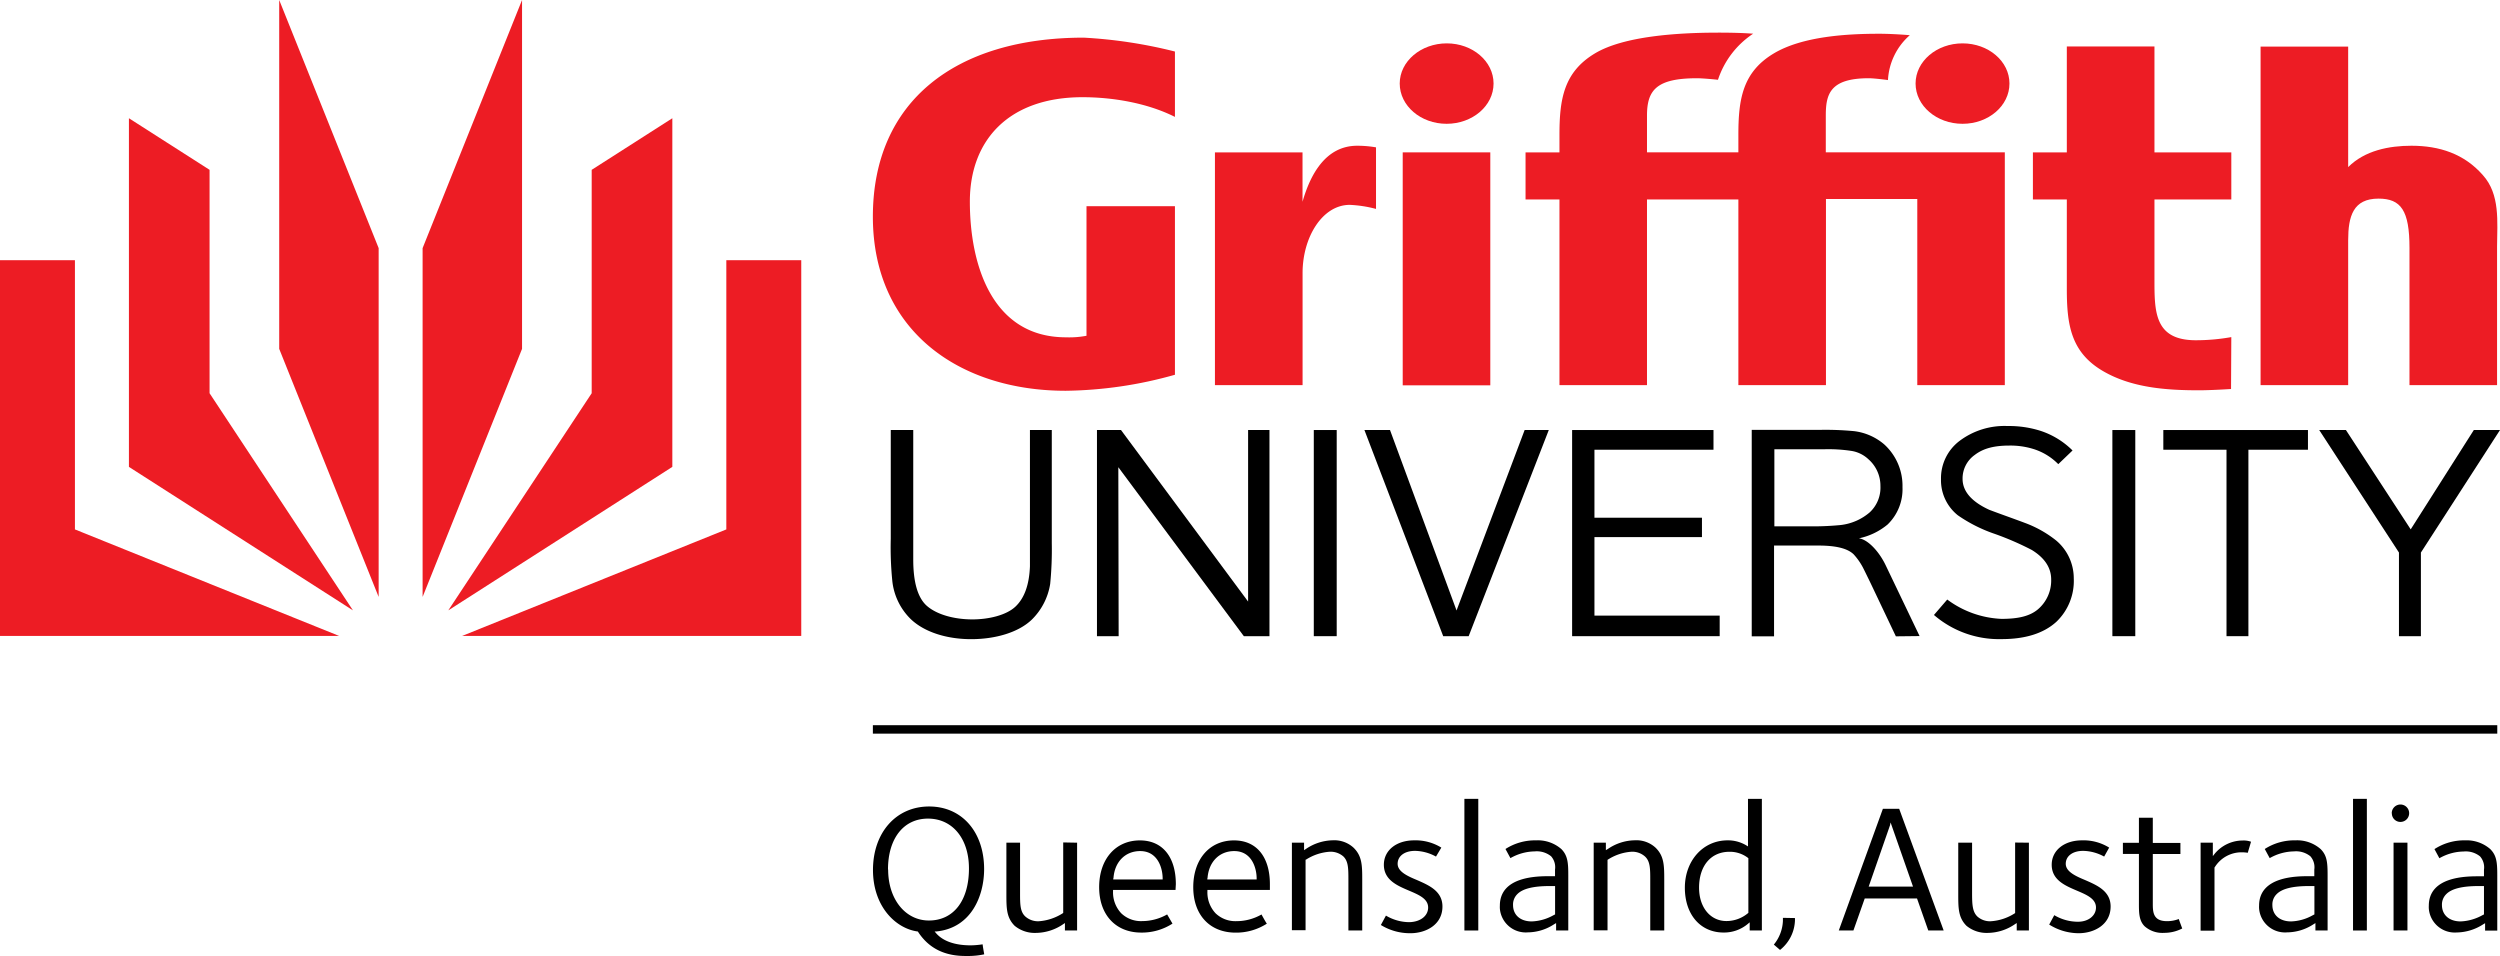 <svg xmlns="http://www.w3.org/2000/svg" viewBox="0 0 468.11 179.04"><defs><style>.cls-1{fill:#ed1c24;}</style></defs><g id="Layer_2" data-name="Layer 2"><g id="Layer_1-2" data-name="Layer 1"><polygon class="cls-1" points="79.13 111.77 97.75 65.32 97.75 0 79.13 46.46 79.13 111.77"/><polygon class="cls-1" points="125.89 22.14 125.89 87.42 83.94 114.29 110.79 73.63 110.79 31.8 125.89 22.14"/><polygon class="cls-1" points="86.54 119.07 136 99.13 136 48.72 150.03 48.72 150.03 119.07 86.54 119.07"/><polygon class="cls-1" points="70.9 111.77 52.28 65.32 52.28 0 70.9 46.46 70.9 111.77"/><polygon class="cls-1" points="24.14 22.14 24.14 87.42 66.09 114.29 39.24 73.63 39.24 31.8 24.14 22.14"/><polygon class="cls-1" points="63.49 119.07 14.03 99.13 14.03 48.72 0 48.72 0 119.07 63.49 119.07"/><path class="cls-1" d="M358.68,15.64c0,4.17,3.94,7.54,8.8,7.54s8.78-3.37,8.78-7.54-3.94-7.52-8.78-7.52S358.68,11.47,358.68,15.64Z"/><path class="cls-1" d="M321.68,14.94c-1.44-.16-3.2-.29-3.92-.29-7.62,0-9.37,2.24-9.37,7v6.87H325.5V25.27c0-6.64.76-11.76,6.64-15.27,5.4-3.22,13.76-3.68,19.76-3.68,1.39,0,3.54.09,5.7.27a12,12,0,0,0-4.09,8.4c-1.35-.18-2.89-.34-3.58-.34-7.3,0-8.06,3-8.06,7v6.87h33.52v43.6H359V37.26H341.9V72.12H325.5V37.35H308.39V72.12H292V37.35h-6.35V28.53H292V25.27c0-6.64.78-11.76,6.64-15.27C304,6.78,314,6.11,321.77,6.11c2.51,0,4.63.06,6.5.2A16.53,16.53,0,0,0,321.68,14.94Z"/><path class="cls-1" d="M254.13,27.29c-6,0-8.84,5.57-10.24,10.49V28.53h-16.4V72.12H243.9v-21c0-6.71,3.71-12.76,8.83-12.76a22.8,22.8,0,0,1,4.92.76V27.59A20.74,20.74,0,0,0,254.13,27.29Z"/><rect class="cls-1" x="262.65" y="28.53" width="16.4" height="43.62"/><path class="cls-1" d="M262.09,15.64c0,4.17,3.93,7.54,8.78,7.54s8.79-3.37,8.79-7.54-3.94-7.52-8.76-7.52S262.09,11.47,262.09,15.64Z"/><path class="cls-1" d="M417.8,63.12a37.83,37.83,0,0,1-6.63.59c-7.86,0-7.76-5.44-7.76-11.6V37.35H417.8V28.53H403.41V8.7H387V28.53h-6.35v8.82H387V54.12c0,6.64.76,11.77,6.62,15.27,5.41,3.23,12,3.69,18.13,3.69,1.28,0,3.44-.08,6-.24Z"/><path class="cls-1" d="M464.9,32.79c-3.5-4-8.15-5.5-13.37-5.5-4.17,0-8.72.87-11.85,4V8.72h-16.4v63.4h16.4V45c0-4.52.94-7.81,5.68-7.81,4.21,0,5.8,2.22,5.8,9.23V72.12h16.4v-26C467.59,41.52,468.16,36.4,464.9,32.79Z"/><path class="cls-1" d="M220,21.89c-5.35-2.69-11.92-3.69-17.3-3.69-13.78,0-21.1,8-21.1,19.55,0,11.8,4.13,25.41,18,25.41a17.06,17.06,0,0,0,3.84-.29V38.61H220V70.17a78.16,78.16,0,0,1-20.45,3c-20,0-36.11-11.31-36.11-32.6,0-21.62,15.49-33.52,39.5-33.52A88.93,88.93,0,0,1,220,9.65Z"/><path d="M352.1,91a6.32,6.32,0,0,1-2,4.93,10.11,10.11,0,0,1-5.55,2.39,54.53,54.53,0,0,1-6.13.23h-6.18V84.12h9.39a28.67,28.67,0,0,1,4.9.29A6,6,0,0,1,349.86,86,6.6,6.6,0,0,1,352.1,91Zm7.33,28.1-6.37-13.3c-1.27-2.63-3.37-4.81-5-5a12.32,12.32,0,0,0,5.37-2.58,9.19,9.19,0,0,0,2.8-7,10.47,10.47,0,0,0-3.41-8,10.62,10.62,0,0,0-5.65-2.49,56.61,56.61,0,0,0-6.38-.24H328v38.66h4.18v-17h8.26c3.22,0,5.42.49,6.62,1.62a11.69,11.69,0,0,1,1.85,2.67c.19.38.67,1.35,1.42,2.9l4.66,9.81Z"/><path d="M193.22,116c-2.54,2.46-6.92,3.68-11.37,3.68s-8.74-1.26-11.36-3.8a11.7,11.7,0,0,1-3.4-7,62.87,62.87,0,0,1-.3-8V80.52H171v24.25q0,6.21,2.39,8.53c1.9,1.78,5.3,2.68,8.68,2.68,3.1,0,6.37-.8,8.06-2.39s2.59-4.11,2.72-7.56V80.52h4.09v21.14a65.66,65.66,0,0,1-.3,7.68A12,12,0,0,1,193.22,116Z"/><path d="M232.9,119.12,209.4,87.48l.06,31.64H205.4V80.52h4.5l23.8,32.12,0-32.12h4v38.6Z"/><path d="M246,119.12V80.52h4.29v38.6Z"/><path d="M275,119.12h-4.77l-14.75-38.6h4.79l12.46,33.79,12.75-33.79H290Z"/><path d="M294.37,119.12V80.52h26.47v3.69H298.55V96.94h20.13v3.63H298.55v14.7H322v3.85Z"/><path d="M385.4,86.91a11.17,11.17,0,0,0-4.5-2.79,14.56,14.56,0,0,0-4.63-.69c-2.86,0-4.89.52-6.49,1.74a5.4,5.4,0,0,0-2.3,4.49c0,2.33,1.67,4.27,5,5.8,2.16.82,4.49,1.63,6.64,2.44a21.11,21.11,0,0,1,5.89,3.31,9.25,9.25,0,0,1,3.29,7.08,10.58,10.58,0,0,1-3.27,8.15c-2.44,2.21-5.91,3.23-10.25,3.23a18.64,18.64,0,0,1-12.66-4.52l2.49-2.89a18.27,18.27,0,0,0,10.15,3.62c3.06,0,5.31-.47,6.88-1.83a7.08,7.08,0,0,0,2.43-5.56c0-2.13-1.16-4-3.64-5.52A54.84,54.84,0,0,0,373.6,100a27.84,27.84,0,0,1-7-3.51,8.4,8.4,0,0,1-3.16-6.79,8.76,8.76,0,0,1,3.47-7.14,14,14,0,0,1,9-2.79,19.48,19.48,0,0,1,6.16.9,15.16,15.16,0,0,1,6,3.68Z"/><path d="M395.53,119.12V80.52h4.29v38.6Z"/><path d="M421,84.21v34.91H416.9V84.21H405.07V80.52h27.08v3.69Z"/><path d="M453.3,103.46v15.66h-4.11V103.46L434.26,80.52h5l12.13,18.6,11.82-18.6h4.9Z"/><path d="M171.9,174.48l-.05-.07h-.07c-4.14-.59-8.32-4.74-8.32-11.51,0-7,4.32-11.89,10.51-11.89s10.3,4.82,10.3,11.72c0,4.94-2.34,11-8.93,11.68H175l.21.25c1.28,1.54,3.54,2.35,6.55,2.35a15.6,15.6,0,0,0,2.16-.18H184c0,.27.25,1.61.29,1.86A14.33,14.33,0,0,1,181,179C176.9,179.06,173.9,177.56,171.9,174.48Zm-5.6-11.66c0,5.53,3.21,9.54,7.63,9.54,4.63,0,7.5-3.73,7.5-9.75,0-5.58-3.08-9.33-7.67-9.33s-7.49,3.74-7.49,9.54Z"/><path d="M201.68,157.79v16.44H199.4v-1.4l-.34.23a9.19,9.19,0,0,1-5.07,1.62,5.92,5.92,0,0,1-4-1.33c-1.55-1.55-1.55-3.32-1.55-6v-9.57H191v9.34c0,2.2,0,3.59,1,4.5a3.57,3.57,0,0,0,2.48.88A9.54,9.54,0,0,0,199,171l.08-.06v-13.2Z"/><path d="M205.81,166.12c0-5.24,3.07-8.76,7.63-8.76,4.21,0,6.73,3.07,6.73,8.21l-.06,1.07h-11.7v.26a5.73,5.73,0,0,0,1.52,4.09,5.31,5.31,0,0,0,3.93,1.48,9.5,9.5,0,0,0,4.68-1.25l1,1.72a10.56,10.56,0,0,1-5.88,1.68C208.9,174.61,205.81,171.28,205.81,166.12Zm2.64-1.64v.19h9.25v-.18c0-1.9-.89-5.13-4.21-5.13-2.78,0-4.8,2-5,5.11Z"/><path d="M223.43,166.12c0-5.24,3.06-8.76,7.63-8.76,4.21,0,6.72,3.07,6.72,8.21v1.07h-11.7v.26A5.73,5.73,0,0,0,227.6,171a5.34,5.34,0,0,0,3.92,1.48,9.41,9.41,0,0,0,4.69-1.25c.13.24.82,1.5,1,1.72a10.64,10.64,0,0,1-5.88,1.68C226.49,174.61,223.43,171.28,223.43,166.12Zm2.63-1.64v.19h9.24v-.18c0-1.9-.88-5.13-4.2-5.13-2.77,0-4.79,2-5,5.11Z"/><path d="M244.47,159l.09-.06a9.21,9.21,0,0,1,5-1.6,5.33,5.33,0,0,1,3.9,1.4c1.54,1.53,1.61,3.16,1.61,5.91v9.57h-2.59v-9.37c0-2.19,0-3.58-.95-4.49a3.63,3.63,0,0,0-2.48-.88,9.34,9.34,0,0,0-4.52,1.49h-.07v13.2H241.9V157.79h2.28v1.4Z"/><path d="M267.41,169.93c0-1.65-1.74-2.38-3.57-3.16-2.22-.94-4.72-2-4.72-4.85,0-2.69,2.33-4.57,5.68-4.57a9.18,9.18,0,0,1,5.08,1.36l-1,1.68a8.44,8.44,0,0,0-3.92-1.07c-2,0-3.26,1-3.26,2.42s1.71,2.25,3.52,3c2.28,1,4.87,2.07,4.87,5,0,3.41-3.09,5-6,5a10.38,10.38,0,0,1-5.53-1.54l.95-1.76a8.64,8.64,0,0,0,4.4,1.23C266,172.61,267.41,171.47,267.41,169.93Z"/><path d="M276.8,149.58v24.65h-2.6V149.58Z"/><path d="M287.62,157.35a6.7,6.7,0,0,1,4.74,1.64c1.21,1.22,1.29,2.65,1.29,4.87v10.37h-2.28v-1.39l-.4.24a9.12,9.12,0,0,1-4.91,1.5,4.86,4.86,0,0,1-5.22-4.47,4.69,4.69,0,0,1,0-.53c0-5.52,7.07-5.52,9.39-5.52h.94v-1.24a3.09,3.09,0,0,0-.74-2.49,4.27,4.27,0,0,0-3.08-.91,9.38,9.38,0,0,0-4.53,1.26l-.93-1.71A10.24,10.24,0,0,1,287.62,157.35Zm3.36,8.56h-.86c-3,0-5,.49-6,1.5a2.73,2.73,0,0,0-.81,2.06c0,1.86,1.37,3.06,3.5,3.06a8.89,8.89,0,0,0,4.05-1.15l.32-.16v-5.31Z"/><path d="M301,159l.1-.06a9.13,9.13,0,0,1,5-1.6,5.28,5.28,0,0,1,3.91,1.4c1.54,1.53,1.61,3.16,1.61,5.91v9.57H309v-9.37c0-2.18,0-3.58-1-4.49a3.58,3.58,0,0,0-2.48-.88A9.34,9.34,0,0,0,301,161H301v13.2h-2.59V157.79h2.28v1.4Z"/><path d="M329.9,149.58v24.65h-2.28V172.7l-.32.27a6.93,6.93,0,0,1-4.57,1.64c-4.34,0-7.25-3.37-7.25-8.39s3.37-8.87,8-8.87a6.64,6.64,0,0,1,3.5.94l.32.2v-8.91Zm-11.76,16.64c0,3.68,2.11,6.24,5.13,6.24a6.28,6.28,0,0,0,4-1.45l.1-.08V160.69l-.09-.07a5.58,5.58,0,0,0-3.45-1.13C320.36,159.49,318.14,162.12,318.14,166.22Z"/><path d="M336.1,171.9v.22a7.37,7.37,0,0,1-2.8,5.75l-1.16-1a7.46,7.46,0,0,0,1.7-4.42v-.59Z"/><path d="M355.61,151.44c.08.23,8.17,22.33,8.33,22.79h-2.88l-2.11-6h-9.79l-2.12,6H344.3c.16-.46,8.18-22.56,8.26-22.79Zm-1.71,3.07-4,11.5h8.3L354,154Z"/><path d="M379.9,157.79v16.44h-2.28v-1.4l-.35.23a9.16,9.16,0,0,1-5.06,1.62,5.94,5.94,0,0,1-4-1.33c-1.54-1.55-1.54-3.32-1.54-6v-9.57h2.59v9.34c0,2.2.05,3.59,1,4.5a3.52,3.52,0,0,0,2.48.88,9.39,9.39,0,0,0,4.5-1.48l.08-.06v-13.2Z"/><path d="M392.46,169.93c0-1.65-1.74-2.38-3.57-3.16-2.21-.94-4.72-2-4.72-4.85,0-2.69,2.34-4.57,5.68-4.57a9.09,9.09,0,0,1,5.08,1.36l-.94,1.68a8.44,8.44,0,0,0-3.93-1.07c-2,0-3.26,1-3.26,2.42s1.71,2.25,3.52,3c2.29,1,4.88,2.07,4.88,5,0,3.41-3.09,5-6,5a10.42,10.42,0,0,1-5.5-1.62l.95-1.76a8.67,8.67,0,0,0,4.41,1.23C391,172.61,392.46,171.47,392.46,169.93Z"/><path d="M403.1,153.12v4.71h5.17v2.08H403.1v9.21c0,1.58,0,3.36,2.64,3.36a6,6,0,0,0,2.22-.4c.09.26.56,1.54.65,1.77a7.28,7.28,0,0,1-3.39.82,5,5,0,0,1-3.66-1.24c-1.07-1.07-1.06-2.59-1.06-4.35v-9.19h-3v-2.08h3v-4.69Z"/><path d="M414.65,159.91h0a6.82,6.82,0,0,1,5.25-2.53,4.1,4.1,0,0,1,1.59.23c-.07.25-.53,1.82-.61,2.07a6.92,6.92,0,0,0-1.11-.09,5.89,5.89,0,0,0-5,2.68l-.12.17v11.82h-2.6V157.79h2.29v2.51Z"/><path d="M429.8,157.35a6.66,6.66,0,0,1,4.73,1.64c1.17,1.18,1.3,2.44,1.3,4.87v10.37h-2.28v-1.39l-.39.24a9.15,9.15,0,0,1-4.92,1.5A4.87,4.87,0,0,1,423,170.1a4.56,4.56,0,0,1,0-.52c0-5.52,7.08-5.52,9.4-5.52h.94v-1.24a3.09,3.09,0,0,0-.74-2.49,4.27,4.27,0,0,0-3.08-.91,9.38,9.38,0,0,0-4.53,1.26c-.14-.25-.81-1.5-.93-1.71A10.24,10.24,0,0,1,429.8,157.35Zm3.37,8.56h-.87c-3,0-5,.49-6,1.5a2.7,2.7,0,0,0-.81,2.06c0,1.86,1.37,3.06,3.5,3.06a8.77,8.77,0,0,0,4.05-1.15l.32-.16v-5.31Z"/><path d="M443.18,149.58v24.65h-2.59V149.58Z"/><path d="M447.84,152.28a1.63,1.63,0,1,1,1.64,1.62h0a1.6,1.6,0,0,1-1.62-1.58Z"/><path d="M450.78,157.79v16.44h-2.6V157.79Z"/><path d="M461.56,157.35A6.73,6.73,0,0,1,466.3,159c1.17,1.19,1.3,2.45,1.3,4.88v10.37h-2.28v-1.39l-.4.24a9.35,9.35,0,0,1-4.92,1.5,4.87,4.87,0,0,1-5.22-4.49,4.34,4.34,0,0,1,0-.51c0-5.52,7.07-5.52,9.39-5.52h.94v-1.24a3.09,3.09,0,0,0-.74-2.49,4.26,4.26,0,0,0-3.07-.91,9.39,9.39,0,0,0-4.54,1.26l-.92-1.71A10.2,10.2,0,0,1,461.56,157.35Zm3.37,8.56h-.87c-3,0-5,.49-6,1.5a2.74,2.74,0,0,0-.82,2.06c0,1.86,1.38,3.06,3.5,3.06a9.1,9.1,0,0,0,4.07-1.16l.3-.15v-5.31Z"/><rect x="163.44" y="135.79" width="304.16" height="1.58"/></g></g></svg>